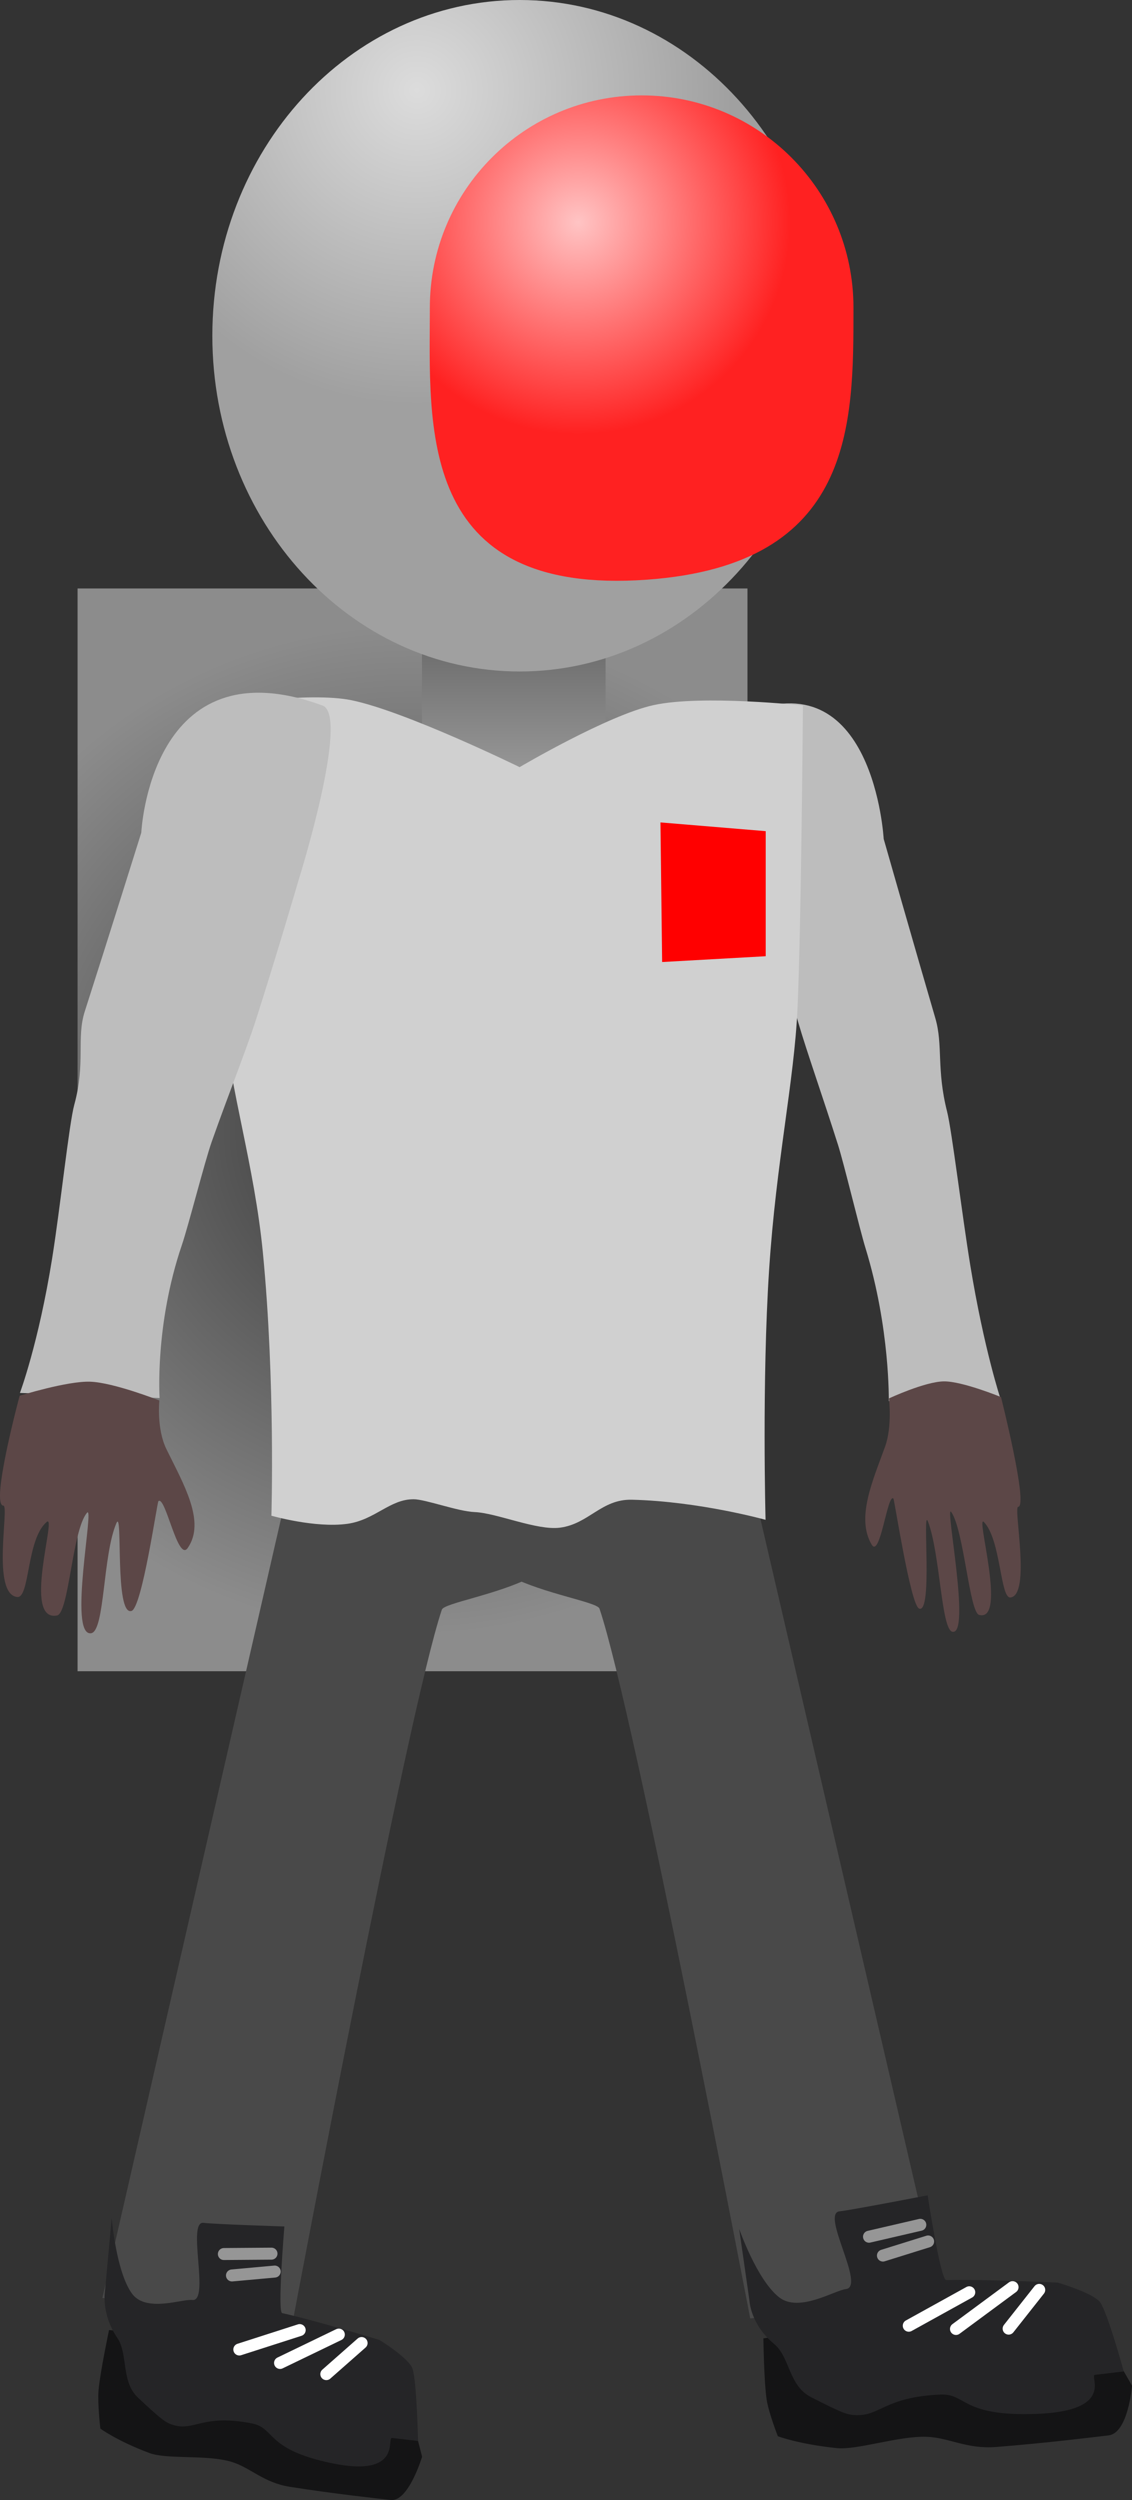 <svg version="1.1" xmlns="http://www.w3.org/2000/svg" xmlns:xlink="http://www.w3.org/1999/xlink" width="47.206" height="104.234" viewBox="0,0,47.206,104.234"><rect x="0" y="0" width="47.206" height="104.234" fill="#333333" stroke="none"/><defs><radialGradient cx="235.524" cy="177.505" r="21.064" gradientUnits="userSpaceOnUse" id="color-1"><stop offset="0" stop-color="#353535"/><stop offset="1" stop-color="#8c8c8c"/></radialGradient><linearGradient x1="239.748" y1="156.818" x2="239.748" y2="163.669" gradientUnits="userSpaceOnUse" id="color-2"><stop offset="0" stop-color="#696969"/><stop offset="1" stop-color="#a0a0a0"/></linearGradient><radialGradient cx="235.712" cy="134.166" r="13.118" gradientUnits="userSpaceOnUse" id="color-3"><stop offset="0" stop-color="#dcdcdc"/><stop offset="1" stop-color="#a0a0a0"/></radialGradient><radialGradient cx="242.435" cy="139.667" r="8.837" gradientUnits="userSpaceOnUse" id="color-4"><stop offset="0" stop-color="#ffc4c4"/><stop offset="1" stop-color="#ff2121"/></radialGradient></defs><g transform="translate(-218.322,-130.398)"><g data-paper-data="{&quot;isPaintingLayer&quot;:true}" fill-rule="nonzero" stroke-linejoin="miter" stroke-miterlimit="10" stroke-dasharray="" stroke-dashoffset="0" style="mix-blend-mode: normal"><path d="M221.557,200.076v-45.143h27.935v45.143z" fill="url(#color-1)" stroke="#ed6b00" stroke-width="0" stroke-linecap="butt"/><g><path d="M222.592,226.205l7.58,-33.061c0,0 10.48,-0.724 12.178,0.217c0.93,0.516 -0.077,1.869 -1.852,2.782c-1.454,0.748 -3.658,1.092 -3.75,1.365c-1.431,4.256 -6.205,29.61 -6.205,29.61z" fill="#494949" stroke="#000000" stroke-width="0" stroke-linecap="butt"/><path d="M235.924,232.826c0,0 -0.567,1.888 -1.309,1.803c-0.532,-0.061 -2.373,-0.259 -4.211,-0.551c-1.118,-0.178 -1.635,-0.81 -2.456,-1.048c-1.033,-0.3 -2.66,-0.084 -3.4,-0.361c-1.363,-0.512 -2.041,-1.017 -2.041,-1.017c0,0 -0.124,-1.046 -0.075,-1.605c0.066,-0.752 0.437,-2.504 0.437,-2.504c0,0 5.335,0.492 7.388,0.93c1.215,0.259 3.729,1.079 3.729,1.079c0,0 1.239,0.762 1.382,1.208c0.175,0.547 0.556,2.066 0.556,2.066z" data-paper-data="{&quot;index&quot;:null}" fill="#141415" stroke="#000000" stroke-width="0" stroke-linecap="butt"/><path d="M235.753,232.167c0,0 -0.346,-0.04 -1.087,-0.125c-0.223,-0.026 0.447,1.664 -2.5,1.055c-2.783,-0.575 -2.354,-1.466 -3.335,-1.66c-2.052,-0.405 -2.388,0.325 -3.267,0.07c-0.306,-0.089 -0.447,-0.167 -1.49,-1.148c-0.717,-0.675 -0.397,-1.808 -0.863,-2.494c-0.681,-1.002 -0.51,-1.957 -0.51,-1.957l0.279,-3.036c0,0 0.184,2.242 0.843,3.148c0.589,0.81 2.08,0.22 2.514,0.27c0.76,0.087 -0.245,-3.318 0.479,-3.216c0.389,0.055 3.365,0.151 3.365,0.151c0,0 -0.298,3.569 -0.091,3.613c1.215,0.259 4.055,1.117 4.055,1.117c0,0 1.239,0.762 1.382,1.208c0.175,0.547 0.228,3.004 0.228,3.004z" data-paper-data="{&quot;index&quot;:null}" fill="#252527" stroke="#000000" stroke-width="0" stroke-linecap="butt"/><path d="M228.302,228.354l2.517,-0.809" fill="none" stroke="#ffffff" stroke-width="0.5" stroke-linecap="round"/><path d="M230.001,228.915l2.45,-1.183" fill="none" stroke="#ffffff" stroke-width="0.5" stroke-linecap="round"/><path d="M233.401,228.085l-1.471,1.296" fill="none" stroke="#ffffff" stroke-width="0.5" stroke-linecap="round"/><path d="M227.658,224.374l1.985,-0.016" fill="none" stroke="#969696" stroke-width="0.5" stroke-linecap="round"/><path d="M227.996,225.267l1.781,-0.162" fill="none" stroke="#969696" stroke-width="0.5" stroke-linecap="round"/></g><g><path d="M249.607,227.058c0,0 -4.844,-25.341 -6.286,-29.593c-0.092,-0.273 -2.298,-0.61 -3.754,-1.355c-1.778,-0.909 -2.789,-2.259 -1.86,-2.777c1.694,-0.946 12.177,-0.25 12.177,-0.25l7.671,33.04z" data-paper-data="{&quot;index&quot;:null}" fill="#494949" stroke="#000000" stroke-width="0" stroke-linecap="butt"/><path d="M264.551,231.935c-0.589,0.069 -2.624,0.322 -4.68,0.483c-1.25,0.098 -1.961,-0.391 -2.905,-0.424c-1.188,-0.041 -2.893,0.562 -3.758,0.471c-1.595,-0.168 -2.449,-0.495 -2.449,-0.495c0,0 -0.387,-0.987 -0.469,-1.542c-0.11,-0.747 -0.133,-2.539 -0.133,-2.539c0,0 5.88,-0.812 8.202,-0.883c1.374,-0.042 4.287,0.147 4.287,0.147c0,0 1.522,0.441 1.784,0.84c0.321,0.489 1.099,1.873 1.099,1.873c0,0 -0.156,1.972 -0.978,2.069z" data-paper-data="{&quot;index&quot;:null}" fill="#141415" stroke="#000000" stroke-width="0" stroke-linecap="butt"/><path d="M263.981,229.41c-0.247,0.029 0.885,1.509 -2.444,1.63c-3.144,0.114 -2.896,-0.856 -4.003,-0.807c-2.313,0.102 -2.5,0.893 -3.511,0.858c-0.352,-0.012 -0.523,-0.054 -1.886,-0.755c-0.937,-0.482 -0.866,-1.661 -1.535,-2.215c-0.977,-0.809 -1.023,-1.778 -1.023,-1.778l-0.432,-3.018c0,0 0.741,2.135 1.67,2.856c0.832,0.645 2.299,-0.289 2.779,-0.346c0.841,-0.099 -1.066,-3.165 -0.26,-3.242c0.434,-0.041 3.67,-0.667 3.67,-0.667c0,0 0.54,3.541 0.774,3.534c1.374,-0.042 4.648,0.104 4.648,0.104c0,0 1.522,0.441 1.784,0.84c0.321,0.489 0.972,2.865 0.972,2.865c0,0 -0.383,0.045 -1.204,0.142z" data-paper-data="{&quot;index&quot;:null}" fill="#252527" stroke="#000000" stroke-width="0" stroke-linecap="butt"/><path d="M258.741,225.968l-2.522,1.395" fill="none" stroke="#ffffff" stroke-width="0.5" stroke-linecap="round"/><path d="M258.188,227.498l2.359,-1.743" fill="none" stroke="#ffffff" stroke-width="0.5" stroke-linecap="round"/><path d="M260.384,227.484l1.275,-1.615" fill="none" stroke="#ffffff" stroke-width="0.5" stroke-linecap="round"/><path d="M256.7,223.156l-2.139,0.496" fill="none" stroke="#969696" stroke-width="0.5" stroke-linecap="round"/><path d="M257.026,223.85l-1.884,0.588" fill="none" stroke="#969696" stroke-width="0.5" stroke-linecap="round"/></g><g stroke="#000000" stroke-width="0" stroke-linecap="butt"><path d="M255.385,188.811c0,0 0.06,-3.02 -0.97,-6.375c-0.248,-0.807 -0.888,-3.49 -1.15,-4.316c-0.62,-1.955 -1.298,-3.873 -1.651,-5.081c-0.76,-2.598 -1.652,-5.911 -1.652,-5.911c0,0 -1.6,-6.532 -0.666,-6.94c5.463,-2.387 5.877,5.186 5.877,5.186c0,0 1.345,4.711 2.153,7.473c0.329,1.124 0.043,2.13 0.49,3.891c0.2,0.789 0.62,4.284 0.967,6.407c0.579,3.534 1.274,5.61 1.274,5.61z" data-paper-data="{&quot;index&quot;:null}" fill="#bdbdbd"/><path d="M260.78,193.223c-0.206,0.007 0.545,3.683 -0.322,3.778c-0.426,0.047 -0.396,-2.407 -1.103,-3.143c-0.374,-0.39 0.984,4.179 -0.201,3.87c-0.407,-0.106 -0.637,-3.541 -1.164,-4.292c-0.282,-0.402 0.836,5.155 0.048,4.994c-0.468,-0.096 -0.507,-3.25 -1.018,-4.595c-0.249,-0.655 0.214,3.868 -0.371,3.628c-0.359,-0.147 -1.026,-4.539 -1.07,-4.584c-0.246,-0.249 -0.553,2.519 -0.908,1.916c-0.655,-1.111 0.043,-2.656 0.561,-4.086c0.302,-0.835 0.161,-2.008 0.161,-2.008c0,0 1.501,-0.701 2.29,-0.71c0.768,-0.009 2.382,0.654 2.382,0.654c0,0 1.152,4.562 0.715,4.576z" data-paper-data="{&quot;index&quot;:null}" fill="#5c4747"/></g><g stroke-width="0" stroke-linecap="butt"><path d="M235.92,163.669v-6.851h7.656v6.851z" fill="url(#color-2)" stroke="#000000"/><path d="M252.809,144.396c0,7.731 -5.738,13.998 -12.816,13.998c-7.078,0 -12.816,-6.267 -12.816,-13.998c0,-7.731 5.738,-13.998 12.816,-13.998c7.078,0 12.816,6.267 12.816,13.998z" fill="url(#color-3)" stroke="none"/><path d="M253.913,143.224c0,4.887 0.034,10.719 -8.605,11.342c-9.652,0.696 -9.061,-6.455 -9.061,-11.342c0,-4.887 3.955,-8.849 8.833,-8.849c4.878,0 8.833,3.962 8.833,8.849z" data-paper-data="{&quot;index&quot;:null}" fill="url(#color-4)" stroke="#ed6b00"/></g><g stroke-width="0" stroke-linecap="butt"><path d="M229.64,193.591c0,0 0.167,-5.56 -0.353,-10.944c-0.353,-3.658 -1.405,-6.959 -1.562,-9.453c-0.294,-4.681 -0.21,-13.382 -0.21,-13.382c0,0 3.692,-0.585 5.469,-0.219c2.263,0.466 7.007,2.789 7.007,2.789c0,0 3.677,-2.171 5.59,-2.587c2.019,-0.439 6.224,0.017 6.224,0.017c0,0 -0.069,9.217 -0.227,12.656c-0.14,3.043 -0.89,6.368 -1.183,10.873c-0.303,4.643 -0.148,10.422 -0.148,10.422c0,0 -2.757,-0.769 -5.572,-0.838c-1.278,-0.031 -1.791,1.006 -2.999,1.165c-0.965,0.127 -2.636,-0.613 -3.561,-0.65c-0.699,-0.028 -2.044,-0.531 -2.538,-0.535c-0.998,-0.008 -1.616,0.865 -2.773,1.025c-1.345,0.185 -3.164,-0.339 -3.164,-0.339z" fill="#d0d0d0" stroke="#292e32"/><path d="M245.934,170.507l-0.07,-5.82l4.389,0.364v5.214z" fill="#ff0000" stroke="none"/></g><g stroke="#000000" stroke-width="0" stroke-linecap="butt"><path d="M219.153,188.473c0,0 0.775,-2.066 1.342,-5.601c0.34,-2.124 0.709,-5.626 0.924,-6.413c0.48,-1.756 0.08,-2.778 0.44,-3.898c0.885,-2.752 2.355,-7.446 2.355,-7.446c0,0 0.368,-7.931 7.558,-5.302c1.148,0.42 -0.986,7.24 -0.986,7.24c0,0 -0.967,3.303 -1.8,5.891c-0.387,1.204 -1.148,3.11 -1.835,5.056c-0.29,0.822 -0.971,3.501 -1.244,4.304c-1.137,3.34 -0.929,6.381 -0.929,6.381z" fill="#bdbdbd"/><path d="M218.462,193.172c-0.546,-0.027 0.679,-4.582 0.679,-4.582c0,0 1.981,-0.618 2.939,-0.586c0.984,0.033 2.887,0.784 2.887,0.784c0,0 -0.122,1.175 0.293,2.024c0.711,1.454 1.653,3.029 0.889,4.127c-0.415,0.596 -0.925,-2.197 -1.221,-1.955c-0.053,0.043 -0.681,4.442 -1.121,4.578c-0.719,0.224 -0.351,-4.313 -0.631,-3.661c-0.575,1.338 -0.478,4.51 -1.056,4.591c-0.974,0.138 0.161,-5.418 -0.171,-5.022c-0.621,0.739 -0.749,4.188 -1.251,4.282c-1.463,0.275 0.018,-4.28 -0.43,-3.899c-0.847,0.719 -0.696,3.188 -1.229,3.128c-1.085,-0.121 -0.319,-3.797 -0.576,-3.81z" data-paper-data="{&quot;index&quot;:null}" fill="#5c4747"/></g></g></g></svg>